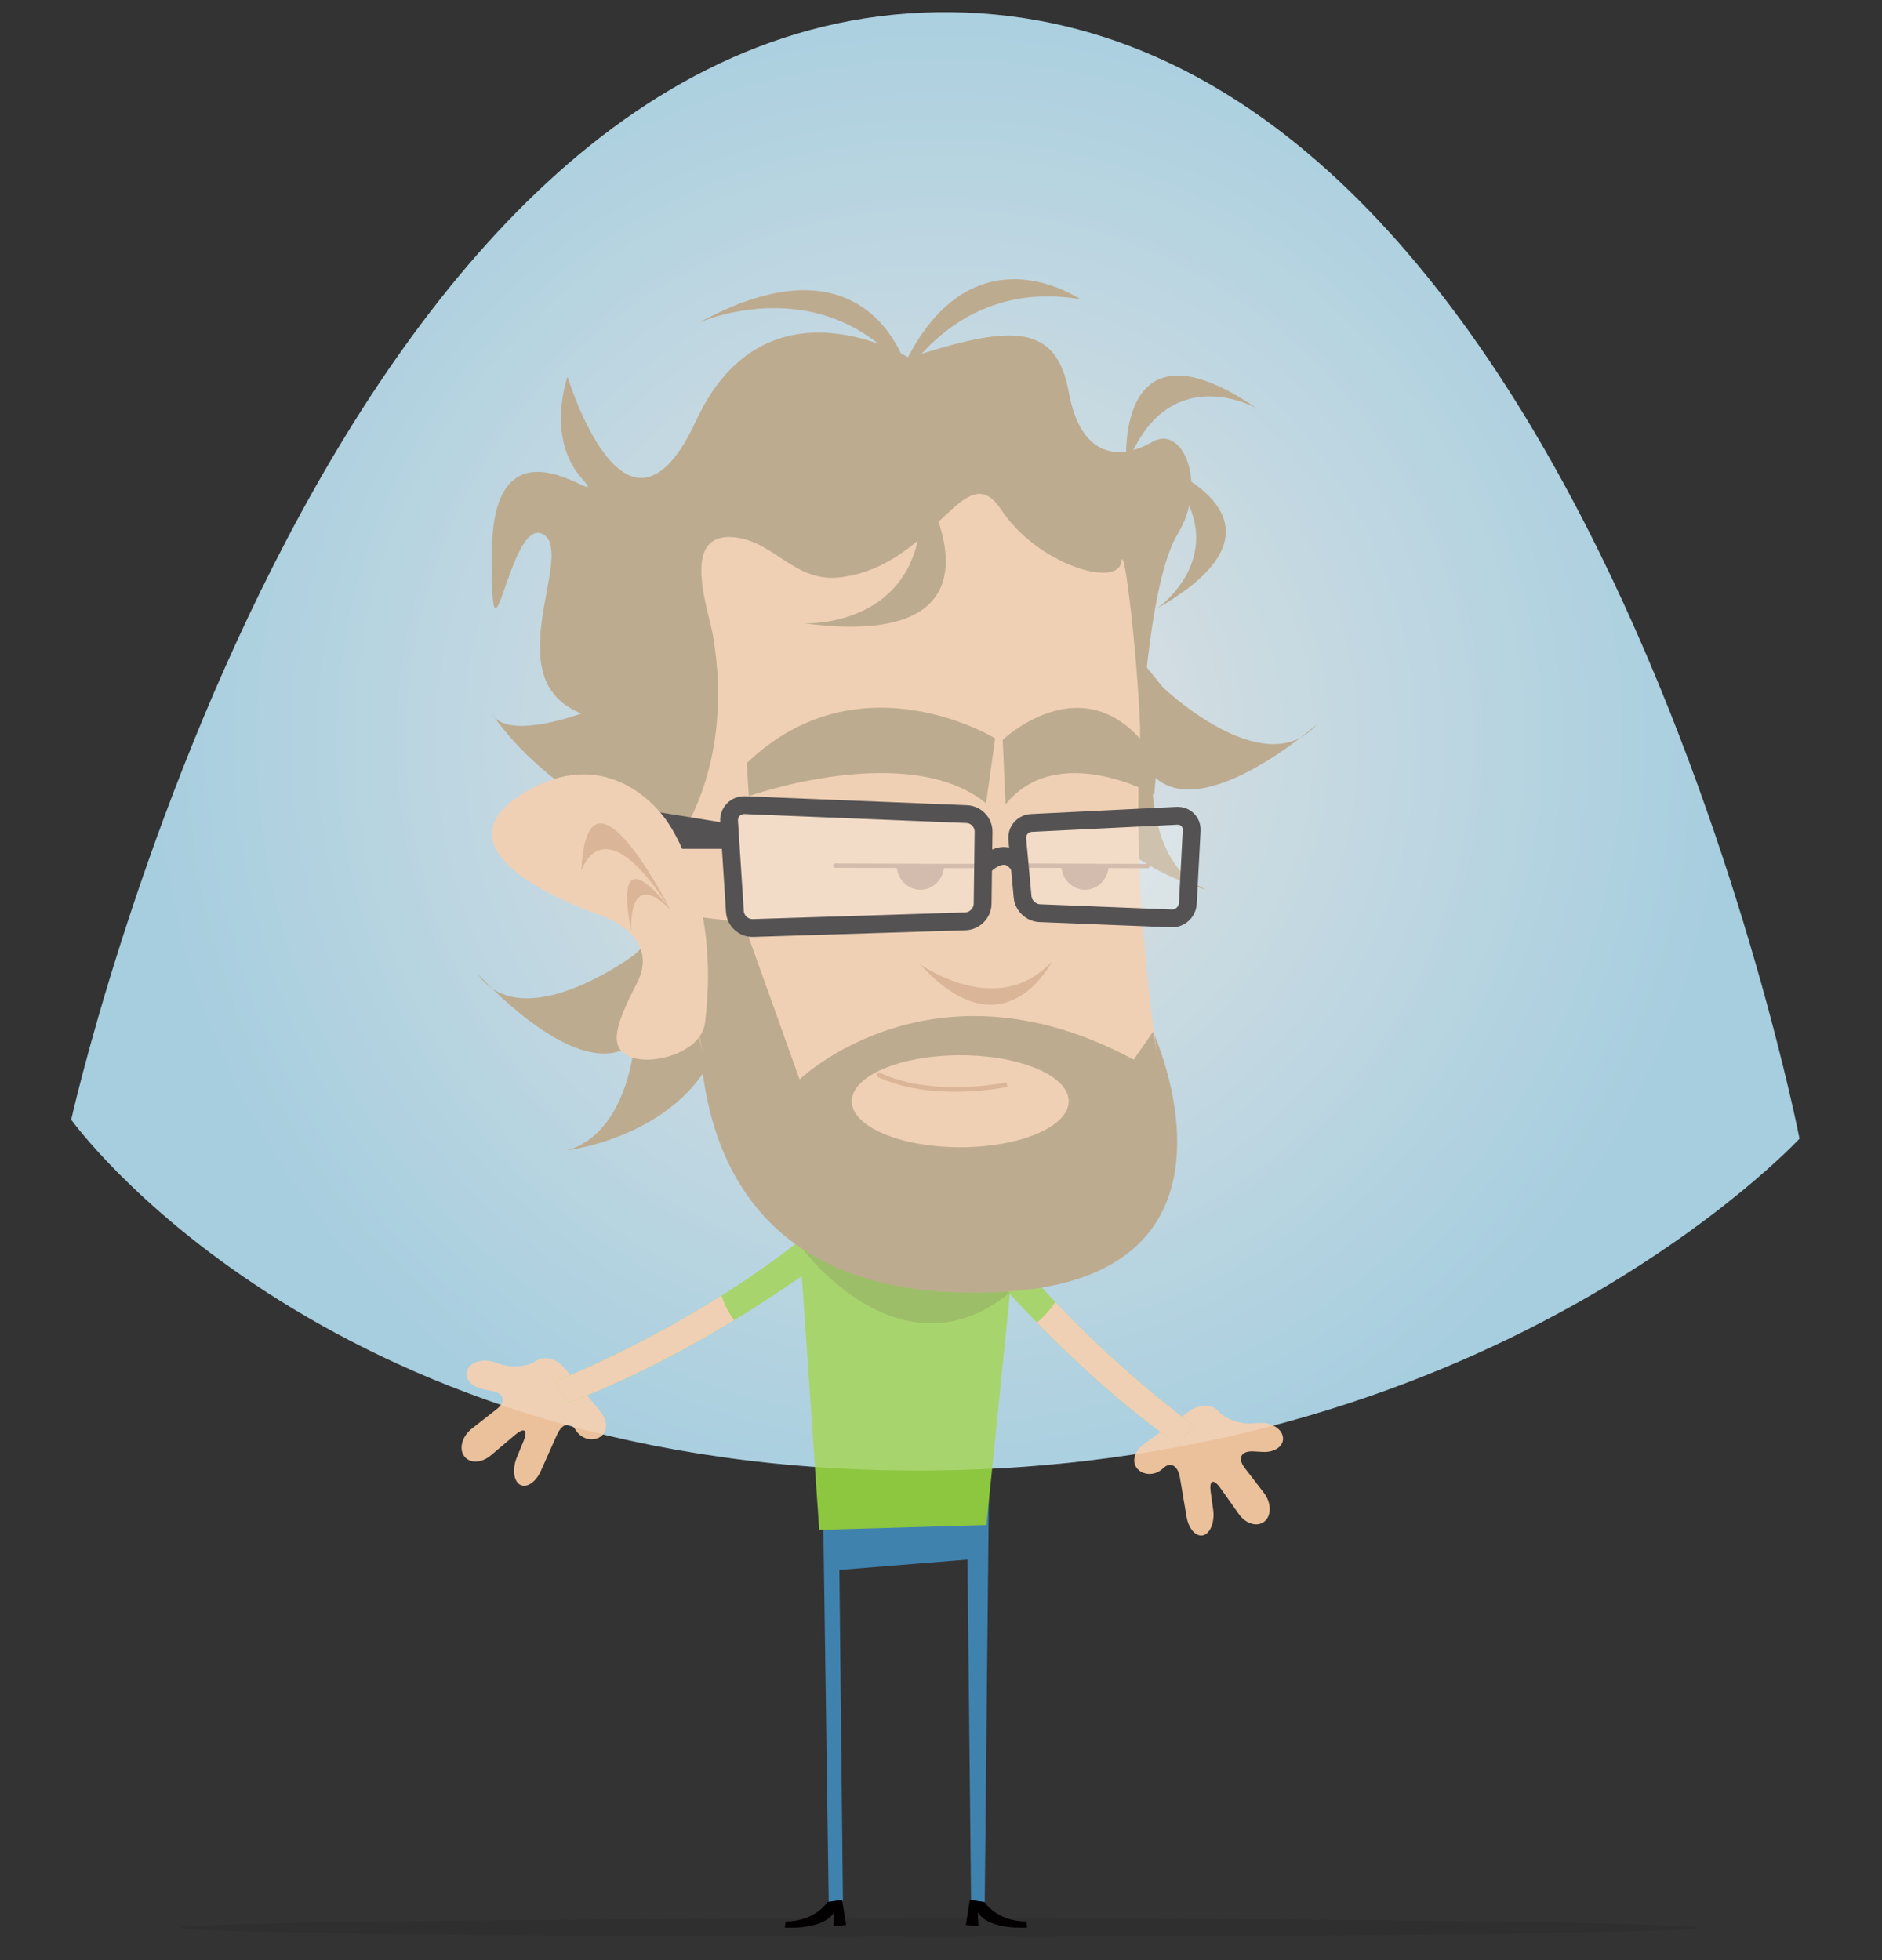 <?xml version="1.0" encoding="utf-8"?>
<!-- Generator: Adobe Illustrator 16.0.0, SVG Export Plug-In . SVG Version: 6.00 Build 0)  -->
<!DOCTYPE svg PUBLIC "-//W3C//DTD SVG 1.1//EN" "http://www.w3.org/Graphics/SVG/1.1/DTD/svg11.dtd">
<svg version="1.1" id="Layer_1" xmlns="http://www.w3.org/2000/svg" xmlns:xlink="http://www.w3.org/1999/xlink" x="0px" y="0px"
	 width="480px" height="500px" viewBox="0 0 480 500" enable-background="new 0 0 480 500" xml:space="preserve">
<rect x="0" y="0" width="480" height="500" fill="#333333" stroke="none"/>
<symbol  id="ryan" viewBox="-202.752 -225.827 405.505 451.655">
	
		<radialGradient id="SVGID_1_" cx="194.064" cy="646.639" r="187.615" gradientTransform="matrix(1 -0.011 0.011 1 -200.176 -589.818)" gradientUnits="userSpaceOnUse">
		<stop  offset="0" style="stop-color:#FFFFFF"/>
		<stop  offset="1" style="stop-color:#9DDDF9"/>
	</radialGradient>
	<path opacity="0.82" fill="url(#SVGID_1_)" d="M-202.752-34.061c0,0,57.705-80.814,194.93-82.32
		c137.225-1.508,210.575,77.868,210.575,77.868S151.661,224.199,3.647,225.82C-144.373,227.446-202.752-34.061-202.752-34.061z"/>
	<g>
		<path fill="#EBC19C" d="M-87.054-92.305c-1.828,2.212-4.849,2.935-6.712,1.605s-5.611-1.662-8.329-0.74l-1.385,0.47
			c-2.718,0.922-5.572,0.101-6.344-1.824s0.898-3.96,3.712-4.522l2.182-0.436c2.813-0.562,3.268-2.471,1.009-4.239l-5.842-4.577
			c-2.259-1.77-3.071-4.663-1.808-6.43c1.266-1.768,4.091-1.696,6.279,0.158l5.67,4.805c2.189,1.854,3.088,1.201,1.997-1.453
			l-1.586-3.859c-1.091-2.654-0.748-5.525,0.763-6.382s3.702,0.587,4.87,3.208l3.818,8.562c1.168,2.621,3.134,3.104,4.368,1.073
			c1.235-2.03,3.785-2.779,5.668-1.666c1.882,1.115,1.927,3.836,0.099,6.048L-87.054-92.305z"/>
	</g>
	<path fill="#8DC63F" d="M-89.248-95.5c0,0,31.554,12.188,58.556,33.971l4.271-5.673c0,0-27.542-21.081-59.613-33.256L-89.248-95.5z
		"/>
	<path fill="#EBC19C" d="M-50.187-75.366C-70.884-88.401-89.248-95.5-89.248-95.5l3.213-4.958
		c14.608,5.546,28.264,12.935,38.817,19.342C-48.496-79.38-49.517-77.449-50.187-75.366z"/>
	<g>
		<g>
			<path fill="#EBC19C" d="M59.624-102.434c2.321,1.688,5.426,1.635,6.899-0.117c1.475-1.751,5.021-3.007,7.883-2.791l1.458,0.11
				c2.861,0.216,5.421-1.29,5.689-3.347s-1.856-3.611-4.722-3.455l-2.221,0.121c-2.865,0.155-3.779-1.579-2.033-3.855l4.519-5.887
				c1.747-2.276,1.813-5.281,0.148-6.678s-4.384-0.623-6.042,1.718l-4.295,6.064c-1.658,2.341-2.691,1.932-2.295-0.91l0.574-4.133
				c0.396-2.842-0.652-5.538-2.328-5.991c-1.676-0.452-3.439,1.491-3.918,4.32l-1.564,9.243c-0.479,2.829-2.264,3.786-3.965,2.128
				c-1.701-1.659-4.358-1.75-5.904-0.203c-1.545,1.548-0.91,4.194,1.41,5.882L59.624-102.434z"/>
		</g>
		<path fill="#8DC63F" d="M60.952-106.074c0,0-27.523,19.662-48.25,47.482l-5.549-4.43c0,0,21.425-27.276,49.453-47.056
			L60.952-106.074z"/>
		<path fill="#EBC19C" d="M28.136-76.848c16.8-17.779,32.816-29.227,32.816-29.227l-4.346-4.003
			c-12.768,9.011-24.152,19.566-32.777,28.399C25.499-80.314,26.968-78.698,28.136-76.848z"/>
	</g>
	<polygon fill="#4082AE" points="12.564,-121.435 -26.422,-119.603 -25.022,-217.764 -21.687,-217.468 -22.522,-139.726 
		7.538,-137.295 8.379,-217.468 11.587,-217.686 	"/>
	<path opacity="0.15" fill="#231F20" d="M0.68-221.544c-98.215,0-177.837-0.959-177.837-2.142c0-1.185,79.622-2.142,177.837-2.142
		c98.219,0,177.854,0.957,177.854,2.142C178.533-222.503,98.898-221.544,0.68-221.544z"/>
	<polyline fill="#8DC63F" points="18.745,-62.489 11.979,-129.188 -27.25,-130.32 -32.024,-60.679 	"/>
	<path fill="#030002" d="M11.513-217.648c0,0,2.885-4.574,9.836-4.574l0.193-1.42c0,0-8.914-0.706-11.598,3.563l0.18-3.26
		l-2.971,0.313l0.932,5.888L11.513-217.648z"/>
	<path fill="#030002" d="M-25.3-217.648c0,0-2.886-4.574-9.837-4.574l-0.194-1.42c0,0,8.915-0.706,11.599,3.563l-0.18-3.26
		l2.971,0.313l-0.931,5.888L-25.3-217.648z"/>
	<path fill="#7EAA39" d="M-31.085-64.473c0,0,22.982-31.027,48.597-10.176l-49.536,16.847L-31.085-64.473z"/>
	<path fill="#A8916D" d="M-70.632,4.61c0,0-26.402-19.736-36.835-4.311c0,0,24.07-27.107,36.865-16.314
		c0,0-1.483-21.27-15.891-25.265c0,0,29.935,3.578,36.593,28.088l-8.02,30.123L-70.632,4.61z"/>
	<path fill="#A8916D" d="M53.411,67.366c0,0,23.834-22.771,36.048-8.713c0,0-27.158-24.013-38.561-11.759
		c0,0-1.088-21.293,12.733-26.993c0,0-29.285,7.155-32.945,32.288l11.587,28.939L53.411,67.366z"/>
	<path fill="#A8916D" d="M-53.336,10.114c0,0-20.476-89.096,68.723-84.598c62.352,3.144,35.685,61.059,35.685,61.059"/>
	<path fill="#EBC19C" d="M-48.056-37.213c14.053-1.97,27.938-4.595,41.893-7.199c3.917-0.73,7.835-1.456,11.767-2.098
		c1.973-0.322,3.944-0.646,5.922-0.933c0.264-0.037,0.483-0.068,0.693-0.099c5.611-0.672,11.221-1.12,16.857-1.398
		c1.789,3.271,4.424,6.042,7.913,7.774c5.699,2.83,11.719,4.77,17.892,5.965C50.141-12.228,42.842,43.57,52,88.242
		c0,0-30.654,75.87-119.194,9.637l9.775-95.583C-57.419,2.296-56.312-17.952-48.056-37.213z"/>
	<polygon fill="#A8916D" points="11.591,-46.352 18.796,-44.914 21.681,-54.278 15.91,-55.004 	"/>
	<path fill="#CF9E78" d="M27.452,3.207c0,0-11.168-22.67-31.117-0.738C-3.665,2.469,14.729-10.85,27.452,3.207z"/>
	<path fill="#CF9E78" d="M-55.662-14.727c0,0,2.928,2.276,3.242,6.824c0,0,0.97-7.794-1.949-11.044L-55.662-14.727z"/>
	<path fill="#A8916D" d="M-45.051,12.265l0.771-2.156l12.422-34.729c0,0,31.21,30.117,78.388,4.645l4.542,6.552l5.093-28.003
		L-3.665-60.679l-39.734,14.957c0,0-11.987,11.498-12.729,43.741c-0.108,4.708,0.022,9.858,0.466,15.479"/>
	<path fill="#EBC19C" d="M31.287-29.739c0-5.962-11.392-10.794-25.445-10.794s-25.444,4.832-25.444,10.794
		c0,5.961,11.391,10.793,25.444,10.793S31.287-23.778,31.287-29.739z"/>
	<path fill="none" stroke="#CF9E78" stroke-width="1.089" stroke-miterlimit="10" d="M16.813-25.856c0,0-17.78-3.739-30.385,2.463"
		/>
	<path fill="#A8916D" d="M-6.156,144.716c0,0-33.668,20.503-50.008-14.789c-16.341-35.293-30.132,10.355-30.132,10.355
		s-5.132-14.179,3.241-23.744c8.372-9.564-20.564,18.017-20.976-16.822c-0.41-34.84,3.944,7.983,11.929,3.628
		c7.983-4.354-11.38-34.083,9.047-42.097c0,0-17.661-6.532-20.976,0c0,0,13.346-21.666,43.611-29.618c0,0,13.384,17.279,8.27,47.767
		c-0.997,5.952-7.718,23.934,4.379,23.241c9.965-0.57,14.485-10.849,25.631-9.412c22.217,2.862,28.885,28.991,37.526,15.927
		c8.643-13.064,27.389-18.473,28.239-12.34s4.944-34.051,4.429-44.279c0,0,1.676,39.198,8.785,50.812
		c7.108,11.614,1.301,25.866-5.956,21.643c-7.258-4.223-16.692-4.223-19.597,11.745C28.384,152.7,18.094,152.699-6.156,144.716z"/>
	<path fill="#A8916D" d="M-3.665,115.767c0,0,25.291-40.141-27.027-33.375C-30.692,82.392,0.358,81.038-3.665,115.767z"/>
	<path fill="#A8916D" d="M44.849,119.296c0,0-3.355,36.774,30.538,13.595C75.387,132.891,54.331,144.803,44.849,119.296z"/>
	<path fill="#A8916D" d="M53.119,119.296c0,0,34.544-13.057-1.119-33.41C52,85.886,71.917,99.617,53.119,119.296z"/>
	<path fill="#A8916D" d="M-6.156,140.684c0,0-8.113,34.84-49.207,12.339C-55.363,153.022-26.181,166.088-6.156,140.684z"/>
	<path fill="#A8916D" d="M33.97,158.476c0,0-29.397,20.381-44.758-23.88C-10.788,134.596,2.075,163.868,33.97,158.476z"/>
	
		<line fill="none" stroke="#B2846B" stroke-linecap="round" stroke-linejoin="round" stroke-miterlimit="10" x1="-23.478" y1="25.551" x2="11.165" y2="25.449"/>
	<path fill="#B2846B" d="M2.054,25.726c0-3.217-2.49-5.825-5.562-5.825s-5.562,2.608-5.562,5.825"/>
	
		<line fill="none" stroke="#B2846B" stroke-linecap="round" stroke-linejoin="round" stroke-miterlimit="10" x1="21.263" y1="25.551" x2="49.784" y2="25.449"/>
	<path fill="#B2846B" d="M40.673,25.726c0-3.217-2.49-5.825-5.562-5.825s-5.562,2.608-5.562,5.825"/>
	<g opacity="0.29">
		<path fill="#F5F5F5" d="M-48.396,35.912c-0.142,2.195,1.542,3.919,3.74,3.83l52.022-2.104c2.198-0.089,3.974-1.961,3.945-4.161
			l-0.221-16.873c-0.029-2.2-1.852-4.057-4.051-4.126l-49.819-1.567c-2.199-0.069-4.114,1.67-4.255,3.866L-48.396,35.912z"/>
	</g>
	<g>
		<path fill="none" stroke="#1E1C1D" stroke-width="4.182" stroke-miterlimit="10" d="M-48.396,35.912
			c-0.142,2.195,1.542,3.919,3.74,3.83l52.022-2.104c2.198-0.089,3.974-1.961,3.945-4.161l-0.221-16.873
			c-0.029-2.2-1.852-4.057-4.051-4.126l-49.819-1.567c-2.199-0.069-4.114,1.67-4.255,3.866L-48.396,35.912z"/>
	</g>
	<g opacity="0.29">
		<path fill="#F5F5F5" d="M60.142,33.768c0.107,2.012-1.452,3.576-3.464,3.478l-34.137-1.676c-2.012-0.099-3.507-1.821-3.321-3.826
			l1.251-13.556c0.186-2.006,1.983-3.712,3.996-3.792l30.915-1.233c2.013-0.08,3.746,1.5,3.854,3.512L60.142,33.768z"/>
	</g>
	<g>
		<path fill="none" stroke="#1E1C1D" stroke-width="4.182" stroke-miterlimit="10" d="M60.142,33.768
			c0.107,2.012-1.452,3.576-3.464,3.478l-34.137-1.676c-2.012-0.099-3.507-1.821-3.321-3.826l1.251-13.556
			c0.186-2.006,1.983-3.712,3.996-3.792l30.915-1.233c2.013-0.08,3.746,1.5,3.854,3.512L60.142,33.768z"/>
	</g>
	<path fill="#A8916D" d="M-44.266,49.593l0.503-7.724c0,0,37.327,13.221,55.655-1.68l2.139,15.227
		C14.031,55.416-17.827,74.995-44.266,49.593z"/>
	<path fill="#A8916D" d="M52.018,49.933l-0.661-7.712c0,0-22.761,12.76-34.897-2.317L15.805,55.07
		C15.805,55.07,36.617,74.972,52.018,49.933z"/>
	<path fill="none" stroke="#1E1C1D" stroke-width="4.182" stroke-miterlimit="10" d="M11.165,25.221c0,0,5.258,5.895,8.656,0"/>
	<polygon fill="#1E1C1D" points="-48.652,35.461 -64.56,38.035 -62.146,29.499 -47.982,29.499 	"/>
	<path fill="#EBC19C" d="M-62.85,35.812c0,0-12.238,19.227-32.991,7.208C-121.7,28.032-78.047,13.708-78.047,13.708
		s13.812-4.68,7.95-15.914c-5.879-11.227-6.16-15.467-0.995-17.267c5.165-1.79,16.192,1.257,17.055,8.159
		C-50.28,18.497-62.85,35.812-62.85,35.812z"/>
	<g>
		<path fill="#CF9E78" d="M-62.146,15.144c0,0-19.55,38.817-20.908,9.144C-83.055,24.287-78.197,40.584-62.146,15.144z"/>
		<path fill="#CF9E78" d="M-61.996,15.031c0,0-14.12,19.521-9.354-4.917C-71.35,10.114-72.41,25.705-61.996,15.031z"/>
	</g>
	<path opacity="0.24" fill="#FFFFFF" d="M-202.752-34.061c0,0,57.705-80.814,194.93-82.32
		c137.225-1.508,210.575,77.868,210.575,77.868S151.661,224.199,3.647,225.82C-144.373,227.446-202.752-34.061-202.752-34.061z"/>
</symbol>
<use xlink:href="#ryan"  width="405.505" height="451.655" x="-202.752" y="-225.827" transform="matrix(1.087 0 0 -1.087 238.56 248.585)" overflow="visible"/>
</svg>
